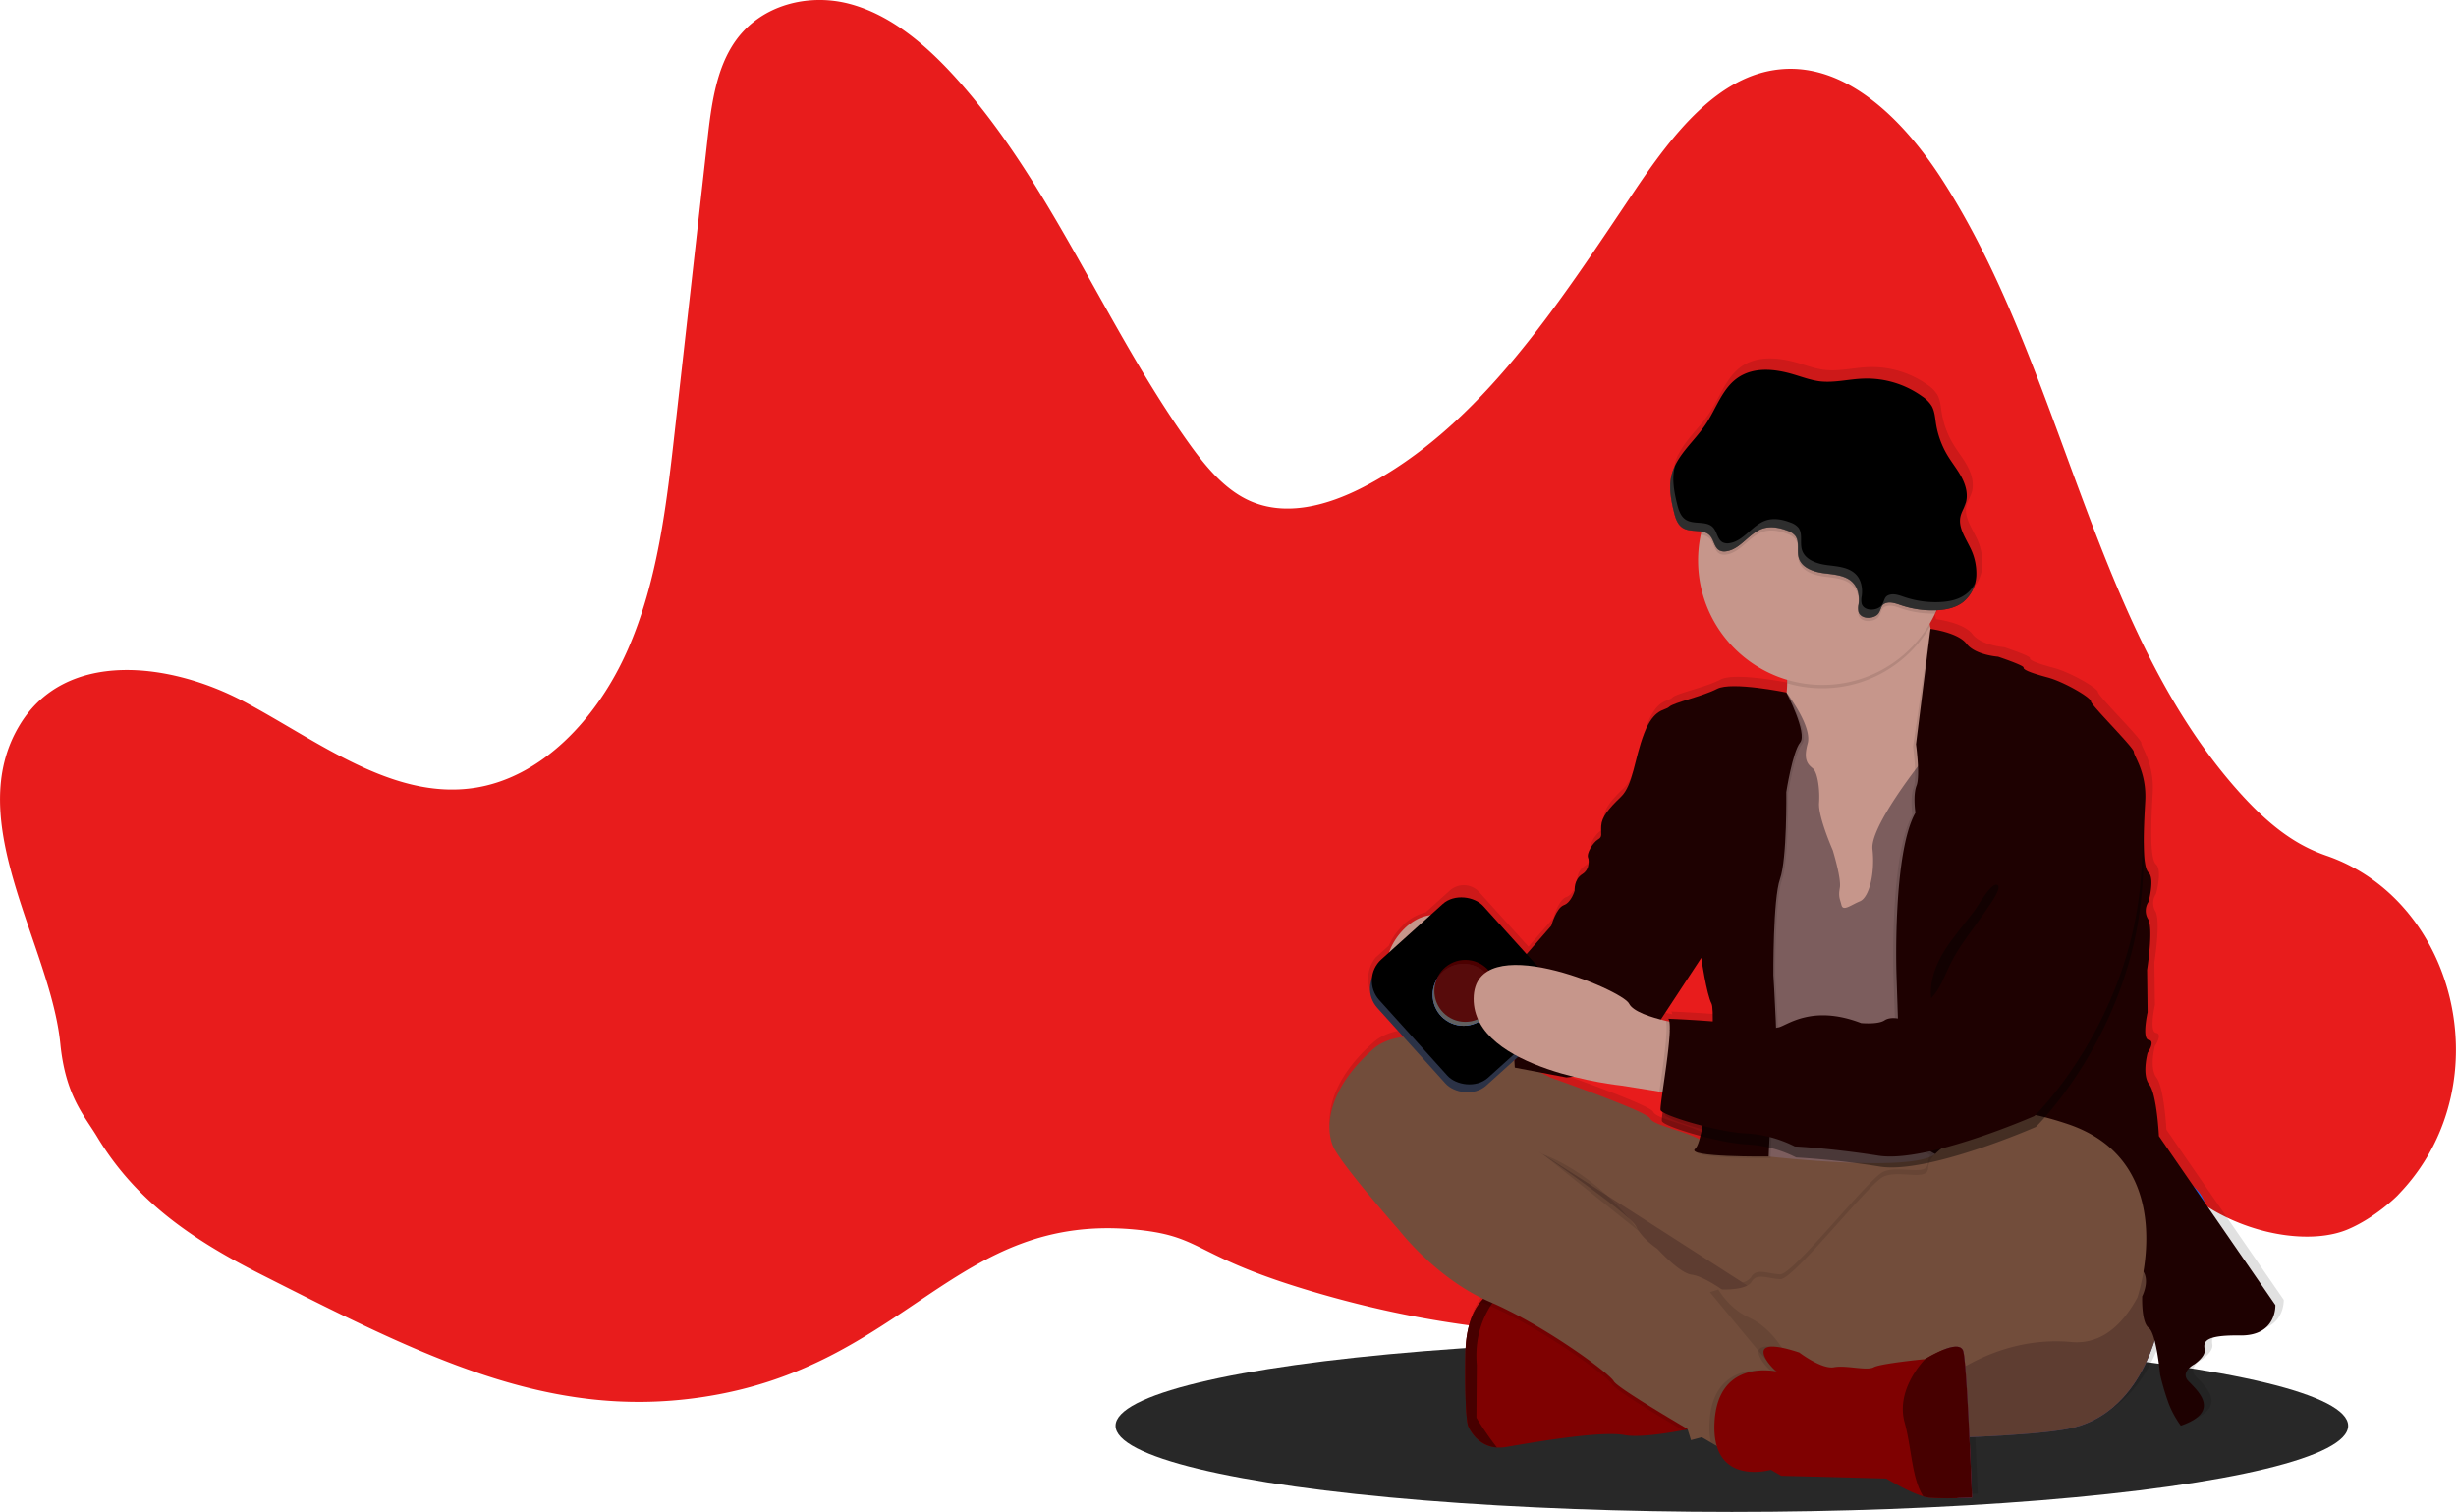 <svg xmlns="http://www.w3.org/2000/svg" viewBox="0 0 1075.94 662.31"><defs><style>.cls-1{fill:#e50000;}.cls-1,.cls-17{opacity:0.89;}.cls-1,.cls-10,.cls-17,.cls-18,.cls-4{isolation:isolate;}.cls-2{opacity:0.84;}.cls-3{fill:#2271ff;}.cls-4{opacity:0.25;}.cls-5{opacity:0.12;}.cls-6{fill:#434175;}.cls-7{fill:#5e3d31;}.cls-8{fill:#7f0101;}.cls-9{fill:#470000;}.cls-10{opacity:0.1;}.cls-11{fill:#724d3b;}.cls-12{fill:#c6968b;}.cls-13{fill:#7c5d5d;}.cls-14{fill:#1e0101;}.cls-15{fill:#30374e;}.cls-16{fill:#606060;}.cls-17{fill:#560000;}.cls-18{opacity:0.4;}.cls-19{fill:#565387;}.cls-20{opacity:0.45;}.cls-21{fill:#656566;}</style></defs><g id="Layer_2" data-name="Layer 2"><path class="cls-1" d="M40,442.29c20.16-32.93,65.75-27.19,98.08-10s64.59,42.85,100.17,37.92c30-4.16,54.6-30.32,67.89-60.5S323.29,345.5,327,312.17q7.05-62.81,14.09-125.7c1.72-15.33,3.75-31.51,12.37-43.64,11.39-16,32.27-20.92,50.13-16.11s33.09,17.71,46.12,32.1c41.74,46.08,65.39,108.37,101.88,159.65,7.43,10.44,15.82,20.76,26.92,25.8,16,7.25,34.37,2.12,50-5.95,51-26.29,85.26-79.94,118.93-130,16.38-24.33,36.35-50.35,63.6-53,28.67-2.85,53.56,21.58,70.41,47.45,54.08,83.24,65.67,196.88,131,269.49,8.11,9,17.06,17.32,27.37,22.9a70.88,70.88,0,0,0,10.6,4.66c57,19.72,76,98.92,33.84,145.89-.91,1-1.84,2-2.78,3,0,0-9.53,9.66-21.81,14.83-14.75,6.2-39.05,3.17-59-8.46C978,641.79,976.88,626.61,966.16,627c-17.16.62-17.24,39.59-41,64.8-21.54,22.81-63.63,22.2-146.92,20.05-64.69-1.67-109.67-3.15-168.44-20.05-56.17-16.15-50.49-25-79.92-28.08-80.76-8.5-101.12,60.36-192.24,73.44-66.75,9.58-121.18-18-192.24-54C114.28,667.41,90.3,650.47,73.78,623c-5.67-9.43-13.86-17.9-16.15-40.8C53.27,538.54,14.11,484.53,40,442.29Z" transform="translate(-31.2 -124.96)"/></g><g id="b759170a-51c3-4e2f-999d-77dec9fd6d11"><ellipse class="cls-2" cx="758.7" cy="624.58" rx="269.99" ry="37.73"/><path class="cls-3" d="M936.12,655.57c4.53,7.51,31.28,21.07,31.28,21.07s.44-30-4.09-37.5a15.88,15.88,0,1,0-27.19,16.43Z" transform="translate(-31.2 -124.96)"/><path class="cls-3" d="M994,704.48c-8.51,2.14-37.05-7.06-37.05-7.06s20.79-21.61,29.3-23.74a15.88,15.88,0,0,1,7.75,30.8Z" transform="translate(-31.2 -124.96)"/><path class="cls-4" d="M936.12,655.57c4.53,7.51,31.28,21.07,31.28,21.07s.44-30-4.09-37.5a15.88,15.88,0,1,0-27.19,16.43Z" transform="translate(-31.2 -124.96)"/><path class="cls-4" d="M994,704.48c-8.51,2.14-37.05-7.06-37.05-7.06s20.79-21.61,29.3-23.74a15.88,15.88,0,0,1,7.75,30.8Z" transform="translate(-31.2 -124.96)"/><path class="cls-3" d="M966.34,659.07c1.1,8.71,20.06,31.94,20.06,31.94s12.56-27.23,11.45-35.94a15.88,15.88,0,1,0-31.51,4Z" transform="translate(-31.2 -124.96)"/><path class="cls-5" d="M1031.67,694.36l-51.39-74.53s-1-18.45-4.32-22.76-.72-13.9-.72-13.9,3.6-5.27.48-5.75-.48-12.23-.48-12.23L975,546.5s2.88-18,.48-22.28a7.06,7.06,0,0,1,.24-7.67s2.88-10.31,0-12.94-2.16-18.7-1.44-31.4-5-19.89-5-21.81-19-20.61-19-22.28-12-8.63-19.21-10.55-10.81-3.35-10.57-4.31-11.29-4.79-11.29-4.79-10.09-.72-13.94-5.76-15.59-6.48-15.93-6.53c-.07-.33-.15-.67-.22-1s-.15-.72-.22-1.08c.91-1.53,1.75-3.09,2.51-4.7.23-.49.45-1,.66-1.46,4.21-.19,8.53-1.09,11.83-3.67a16.11,16.11,0,0,0,5.75-11.49A25.28,25.28,0,0,0,896.79,360c-2.1-4.32-5.19-8.79-4.13-13.47.47-2,1.68-3.8,2.3-5.78,1.17-3.75.09-7.87-1.73-11.35s-4.35-6.54-6.37-9.91a38.72,38.72,0,0,1-5.07-14c-.41-2.6-.57-5.34-1.88-7.63a14.22,14.22,0,0,0-4.21-4.25,42.07,42.07,0,0,0-25.82-7.83c-6.54.23-13.06,2-19.55,1.19-3.91-.48-7.64-1.87-11.42-3-8.06-2.38-17.35-3.36-24.37,1.25S784.73,298.91,780,306c-4.2,6.28-10.36,11.54-13.56,18.18a1.43,1.43,0,0,1,.1-.38,21.5,21.5,0,0,0-1.79,4.84c-1.22,5.22-.2,10.68,1.07,15.89.65,2.69,1.55,5.61,3.88,7.1s5.63,1.16,8.39,1.65c-.1.45-.22.91-.32,1.37a54.89,54.89,0,0,0,38.09,64v1.46a37.8,37.8,0,0,1-.25,4.12h0s-24.15-5-30.64-1.6-19.22,6-21.14,7.9-6.72.48-11,11.75-4.8,22.76-10.33,28-8.4,8.87-8.64,12.71.72,4.79-1.45,6-5.28,6.23-4.32,8.15c0,0,1.2,4.79-2.64,7.18s-3.37,7.19-3.37,7.19-1.44,5.28-4.8,6.47-5.53,9.11-5.53,9.11L700.8,539.64l-21.59-23.9a9.1,9.1,0,0,0-12.85-.66l-10.6,9.56A20.9,20.9,0,0,0,645.15,531a27.29,27.29,0,0,0-5.49,8.18l-5.81,5.22a14.76,14.76,0,0,0-1.49,16.28l13.83,15.29.09.13c-5.23.66-9.85,2.34-13.38,5.45-20.65,18.21-20.9,35-17.77,42.65s29.3,37.15,29.3,37.15,15.21,19.77,37.17,30.29h0l-.17.17c-.43.46-.86,1-1.28,1.5l-.36.46-.33.46-.39.58c-.11.15-.21.31-.31.47s-.28.45-.41.69l-.27.46c-.16.3-.33.61-.49.93l-.16.31c-.2.42-.4.85-.59,1.3-.07.16-.13.33-.2.49-.12.31-.25.63-.37,1s-.15.41-.22.62-.21.62-.31.94-.14.45-.2.67-.2.7-.29,1.06-.11.42-.17.65c-.13.55-.26,1.12-.37,1.72a4.23,4.23,0,0,1-.12.68q-.12.6-.21,1.23c0,.29-.08.58-.12.87s-.1.79-.15,1.19L674,711c0,.44-.08.9-.11,1.36a4.74,4.74,0,0,1,0,.84c0,.76-.08,1.52-.09,2.32-.48,28,1.16,32.11,1.16,32.11s3.39,8.93,12.75,9.57a16.2,16.2,0,0,0,4.11-.22c12.49-2.16,41.79-7.19,52.12-5.27,6.21,1.15,17.71-.55,25.9-2.1l2.15-.41,1.5,4.76,4.75-1.3,4,2.33,2.55,1.46c4.74,16.08,24,10.6,24,10.6l4.52,2.62,46.36,1.2s10,6,16.41,7.88a15.36,15.36,0,0,0,2.33.51,107.12,107.12,0,0,0,12.92.24c3.55-.09,6.3-.24,6.3-.24s-.47-12.59-1.15-26.68c17.72-.74,33.43-1.85,42.94-3.52,24.76-4.35,35.09-26.86,38.89-38.89a114.11,114.11,0,0,1,2.43,14.93A106.18,106.18,0,0,0,984.56,738a43.86,43.86,0,0,0,5.28,9.58c18.26-6.23,7.21-15.57,3.36-19.65s2.65-7.43,2.65-7.43,5-3.35,4.56-6.47-.72-6.47,15.61-6.23S1031.67,694.36,1031.67,694.36ZM778,541.36c.21,1.37,2.49,16.14,4.55,20,.43.82.6,3.73.54,7.89-9.68-.77-19.76-1.18-19.76-1.18a2.34,2.34,0,0,1,.52,1.23l-1.52-.34-2.21-.54L778,541.3Zm-35.32,56.2,16.75,2.66,1.41.22a55.32,55.32,0,0,0-.87,7.91c0,.25.38.55.92.9a22.34,22.34,0,0,0-.33,4c.27,1.33,8.1,4.19,17.08,6.57-.12.48-.24.94-.36,1.37h0c-7.93-4.17-20.43-6.12-21.87-9.22s-44-18-44-18-1.55-.82-4.23-2.12l11.2,2.12,3.08-.31a167.73,167.73,0,0,0,21.22,3.88Z" transform="translate(-31.2 -124.96)"/><path class="cls-6" d="M977,704.79S970.33,745,936.52,751s-146.66,4.76-146.66,4.76-64.52-9.28-87.85-63.8-38.33-76.19-18.33-77.14,127.85,36.43,134,36.9S982.94,568.84,977,704.79Z" transform="translate(-31.2 -124.96)"/><path class="cls-7" d="M977,704.79S970.33,745,936.52,751s-146.66,4.76-146.66,4.76-64.52-9.28-87.85-63.8-38.33-76.19-18.33-77.14,127.85,36.43,134,36.9S982.94,568.84,977,704.79Z" transform="translate(-31.2 -124.96)"/><path class="cls-8" d="M674.35,749.54s3.37,8.88,12.64,9.51a16.32,16.32,0,0,0,4.07-.22c12.38-2.14,41.43-7.14,51.66-5.24,6.16,1.15,17.55-.55,25.66-2.08,5.4-1,9.34-2,9.34-2S768.2,717.85,767,716.9,724.15,691,724.15,691l-33-2.37h-.1s-6.11.41-11.18,6.57c-3.49,4.21-6.48,11.13-6.68,22.47C672.73,745.49,674.35,749.54,674.35,749.54Z" transform="translate(-31.2 -124.96)"/><path class="cls-9" d="M674.35,749.54s3.37,8.88,12.64,9.51A136,136,0,0,1,678,746l.17-23.09c-1.47-17.29,6.62-28.36,13-34.27h-.1s-17.38,1.18-17.86,29S674.35,749.54,674.35,749.54Z" transform="translate(-31.2 -124.96)"/><path class="cls-10" d="M817.48,699.07l30.71-24,48.33-47.62s-5.22-.25-13.09-.59c-2,1.25-7.45,5.18-7.65,10-.24,5.82-13.07.4-19.73,3.73s-39.28,45.08-45,44.81-10.23-2.9-12.62,1.15c0,.09-.11.17-.17.26Z" transform="translate(-31.2 -124.96)"/><path class="cls-10" d="M679.88,695.17c1.09.53,2.19,1,3.32,1.52,23.34,10,52.14,31,54.29,34.76,1.3,2.32,18,12.46,30.89,20.06,5.4-1,9.34-2,9.34-2S768.2,717.85,767,716.9,724.15,691,724.15,691l-33-2.37h-.1S685,689,679.88,695.17Z" transform="translate(-31.2 -124.96)"/><path class="cls-11" d="M615.12,626.93c3.09,7.62,29,36.91,29,36.91s16.42,21.42,39.76,31.42,52.14,31,54.28,34.76c1.38,2.45,20,13.65,33.08,21.35l2.93,1.71,6.5,3.77,3.44,2s8-6.4,15.91-12.84,15.63-12.75,15.76-13.11c.23-.71,3.32-8.81,2.61-9.28-.37-.25-2-3.55-5-7.37a33.78,33.78,0,0,0-12.13-10c-11-5-15.71-16.38-15.71-16.38s-1-.76-2.63-1.76c-2.82-1.78-7.35-4.34-10.7-4.77-5.25-.66-15-11.37-15-11.37s-6.67-4.29-9.29-9.76c-2.5-5.22-39.42-30.58-42.84-32.92l89.51,57.48L816,700.54l30.71-24,48.34-47.62s-6.5-.32-16-.72c-23.49-1-65.21-2.61-70.48-1.42a40.08,40.08,0,0,1-13.1.85s-11.88.54-19.74-3.61-20.25-6.09-21.68-9.16S710.5,597,710.5,597s-57.37-30.47-77.85-12.37S612,619.32,615.12,626.93Z" transform="translate(-31.2 -124.96)"/><path class="cls-12" d="M800.1,452.19l7.38,24.52L817,531.94l35,2.38,10.13-16.8,10.15-16.77s6.3-22.32,10.83-43.91c4-19.1,6.62-37.64,2.26-39.65-3.86-1.79-6.4-8.22-8-15.14-.21-.85-.4-1.72-.58-2.59a134.29,134.29,0,0,1-2.32-17.75s-73.33-3.8-63.09,26.43a48.11,48.11,0,0,1,2.76,16.08,37.26,37.26,0,0,1-.25,4.09A34.3,34.3,0,0,1,800.1,452.19Z" transform="translate(-31.2 -124.96)"/><path class="cls-13" d="M784.86,448.14l2.62,41.66,5.95,35.47,6.67,16.43,5.95,89.88s57.41,6.64,71.37-.12a6.12,6.12,0,0,0,2.53-2c16.86-25.43,11.33-99.19,11.33-99.19l6.43-47.63-4.29-24.72-10.35-1.1-8-.85s-1.8,2.22-4.4,5.65c-7.06,9.32-20,27.65-19.17,35.3,1.18,10.48-1.43,21.19-5.48,22.86s-7.38,4.52-8.09,1.67-1.43-3.57-.72-7.62-3.1-16.43-3.1-16.43-6.42-14.52-6-20.71-.71-13.34-2.62-15-4.52-3.34-2.38-11-9.39-22.45-9.39-22.45Z" transform="translate(-31.2 -124.96)"/><path class="cls-10" d="M860.69,552.19l2.38,71.19L876.82,631a6.12,6.12,0,0,0,2.53-2c16.87-25.47,11.34-99.22,11.34-99.22l6.43-47.62-4.29-24.71-10.36-1.1c4-19.1,6.62-37.64,2.27-39.65-3.87-1.79-6.41-8.22-8.06-15.14h0l-7.4,50.4s.62,4.54.84,9.22c.17,3.48.11,7-.6,8.87C867.85,474.34,869,482,869,482c-4.29,7.56-6.43,21.57-7.48,35.1C860.15,535.05,860.69,552.19,860.69,552.19Z" transform="translate(-31.2 -124.96)"/><path class="cls-14" d="M876.91,400.46s12,1.49,15.8,6.49,13.81,5.69,13.81,5.69,11.43,3.81,11.19,4.76,3.33,2.39,10.48,4.29,19,8.81,19,10.48S966,452.4,966,454.31s5.72,9,5,21.66-1.43,28.57,1.43,31.19,0,12.86,0,12.86a7,7,0,0,0-.15,7.62c2.38,4.29-.47,22.15-.47,22.15l.23,18.57s-2.62,11.66.48,12.14-.48,5.71-.48,5.71-2.62,9.53.72,13.81S977,622.64,977,622.64l51,74s.72,13.57-15.47,13.33-16,3.1-15.48,6.19-4.52,6.43-4.52,6.43-6.43,3.33-2.62,7.38,14.76,13.33-3.33,19.52a43.28,43.28,0,0,1-5.24-9.52,106.42,106.42,0,0,1-3.81-12.85s-1.67-18.1-5-20.48-2.86-13.81-2.86-13.81,4.76-9.28-1.9-13.09-103.43-57.33-103.43-57.33L862,551.22s-1.67-52.61,8.33-70.23c0,0-1.19-7.62.48-11.9s-.24-18.1-.24-18.1Z" transform="translate(-31.2 -124.96)"/><path class="cls-10" d="M814.51,429s-23.93-4.93-30.36-1.6-19,6-21,7.86-6.67.48-10.95,11.67S747.43,469.56,742,474.8s-8.33,8.81-8.57,12.62.71,4.76-1.43,6-5.24,6.19-4.29,8.1,49.61,43.75,49.61,43.75,2.39,16,4.53,20-2.38,59.76-7.14,63.57,32.14,3.46,32.14,3.46,1.66-36.55,3.09-38.46-1-41-1-41-.24-33.33,2.86-42.14,2.75-38.06,2.75-38.06,2.74-17.57,6.07-21.67S814.51,429,814.51,429Z" transform="translate(-31.2 -124.96)"/><path class="cls-14" d="M813.8,428.31s-23.94-4.93-30.37-1.6-19,6-20.95,7.86-6.66.47-11,11.66-4.76,22.62-10.24,27.86-8.33,8.81-8.57,12.62.72,4.76-1.42,6-5.24,6.19-4.29,8.09,49.52,43.81,49.52,43.81,2.38,16,4.52,20-2.38,59.75-7.14,63.56S806,631.58,806,631.58s1.67-36.55,3.1-38.45-1-41-1-41S807.87,518.8,811,510s2.75-38.1,2.75-38.1,2.74-17.57,6.06-21.66S813.8,428.31,813.8,428.31Z" transform="translate(-31.2 -124.96)"/><path class="cls-10" d="M811.28,408.14A48.11,48.11,0,0,1,814,424.22a54.62,54.62,0,0,0,62.65-24.76,134.29,134.29,0,0,1-2.32-17.75S801.05,377.91,811.28,408.14Z" transform="translate(-31.2 -124.96)"/><path class="cls-12" d="M775.1,370.52a54.52,54.52,0,1,0,1.18-11.33A54.52,54.52,0,0,0,775.1,370.52Z" transform="translate(-31.2 -124.96)"/><path class="cls-14" d="M740.1,496.7,727,500.75s1.19,4.76-2.62,7.14-3.33,7.15-3.33,7.15-1.43,5.23-4.76,6.42-5.48,9-5.48,9l-11,12.62s-4,3.33-3.33,5-4.29,2.14-4.29,2.14l2.62,42.42,22.62,4.29,14-1.43,11.43-4.29,10-6,4.56-11.57,20-30.47Z" transform="translate(-31.2 -124.96)"/><path class="cls-12" d="M696.58,551.64s-29-41.91-50.71-19.29,8.81,59.28,16,58.09S703,587.35,703,587.35Z" transform="translate(-31.2 -124.96)"/><rect class="cls-15" x="641.62" y="527.57" width="61.42" height="69.8" rx="12.62" transform="translate(-234.84 470.16) rotate(-42.05)"/><rect class="cls-10" x="641.62" y="527.57" width="61.42" height="69.8" rx="12.62" transform="translate(-234.84 470.16) rotate(-42.05)"/><rect x="642.44" y="524.12" width="61.42" height="69.8" rx="12.62" transform="translate(-232.32 469.82) rotate(-42.05)"/><circle class="cls-3" cx="641.19" cy="435.78" r="13.57"/><circle class="cls-16" cx="641.19" cy="435.78" r="13.57"/><circle class="cls-17" cx="641.95" cy="434.06" r="13.57"/><path class="cls-12" d="M676.78,562.41c-.24,31.43,64.76,38.09,64.76,38.09l16.6,2.64,7.44,1.18,3.1-30.68s-3.41-.51-7.67-1.5c-6.29-1.47-14.44-4-16.15-7.55C742,558.64,677,531,676.78,562.41Z" transform="translate(-31.2 -124.96)"/><path class="cls-10" d="M776.28,359.19a6.48,6.48,0,0,1,4,1.78c1.84,1.95,1.94,5.41,4.33,6.61a4.93,4.93,0,0,0,2.84.33c6.33-.9,10-8,16.07-10,3.46-1.12,7.27-.39,10.65.91a8,8,0,0,1,3.53,2.27c2,2.63.61,6.5,1.55,9.69,1.31,4.42,6.59,6.18,11.16,6.76s9.72.9,12.77,4.35c2.16,2.45,2.71,6,2.27,9.21a7.28,7.28,0,0,0,0,3.41c1.26,3.57,7.44,3,9,.22,1.18-2.05.82-3.75,3.6-4.32,1.88-.39,4.09.4,5.83,1A42.71,42.71,0,0,0,879,393.73a54.53,54.53,0,1,0-98.86-46.06A55.18,55.18,0,0,0,776.28,359.19Z" transform="translate(-31.2 -124.96)"/><path d="M845.42,393.07a7.28,7.28,0,0,1,0-3.41c.43-3.23-.11-6.77-2.27-9.21-3-3.45-8.2-3.78-12.77-4.35s-9.85-2.33-11.16-6.75c-.94-3.19.48-7.07-1.55-9.7a7.82,7.82,0,0,0-3.52-2.26c-3.39-1.31-7.2-2-10.66-.92-6.07,2-9.74,9.12-16.07,10a4.93,4.93,0,0,1-2.84-.33c-2.39-1.2-2.49-4.66-4.33-6.6-2.89-3.06-8.38-1.09-11.92-3.36-2.31-1.49-3.2-4.38-3.84-7.05-1.26-5.18-2.27-10.61-1.06-15.79,2.07-8.86,10-14.93,15-22.49,4.71-7.05,7.35-16,14.43-20.64S809,286.6,817,289c3.74,1.11,7.44,2.49,11.31,3,6.44.79,12.9-1,19.38-1.18a41.62,41.62,0,0,1,25.59,7.77,14.17,14.17,0,0,1,4.18,4.23c1.29,2.28,1.46,5,1.85,7.58a38.77,38.77,0,0,0,5,13.93c2,3.35,4.51,6.39,6.32,9.85s2.87,7.55,1.71,11.27c-.61,2-1.82,3.73-2.27,5.74-1.06,4.65,2,9.09,4.09,13.38A25.17,25.17,0,0,1,897,377.23a16,16,0,0,1-5.7,11.41c-3.37,2.64-7.8,3.52-12.07,3.66A42.78,42.78,0,0,1,863.8,390c-1.75-.6-4-1.39-5.83-1-2.78.57-2.42,2.27-3.6,4.32C852.85,396.11,846.68,396.64,845.42,393.07Z" transform="translate(-31.2 -124.96)"/><path class="cls-10" d="M816.05,700.5l30.71-24,48.34-47.62s-6.5-.32-16-.72c-1.73,1.76-3.27,4-3.37,6.5-.24,5.82-13.07.41-19.73,3.74s-39.28,45.07-45,44.8-10.23-2.9-12.62,1.15c0,.09-.11.18-.17.27a6.72,6.72,0,0,1-3.63,2.15Z" transform="translate(-31.2 -124.96)"/><path class="cls-11" d="M754.15,698.83l15.43,49.26,2.42,7.74,7.35-2,16.2-4.45,72.16-19.82a62.87,62.87,0,0,0,26-6.93c13.75-7.48,29.26-11.24,44.84-9.78,9.54.89,20.15-3.22,29-19.48,0,0,20-59-30.48-76s-52.88,9-52.88,9-.26.14-.68.42c-2,1.25-7.45,5.18-7.65,10-.24,5.82-13.07.4-19.73,3.73s-39.28,45.08-45,44.81-10.23-2.9-12.62,1.15c0,.09-.11.17-.17.26-1.76,2.43-7.06,3-10.57,3.09-1.91.06-3.3,0-3.3,0L784,690l-3.74,1Z" transform="translate(-31.2 -124.96)"/><path class="cls-10" d="M758.14,603.14l7.44,1.18,3.1-30.68s-3.41-.51-7.67-1.5C762.14,576.39,759.58,593,758.14,603.14Z" transform="translate(-31.2 -124.96)"/><path class="cls-18" d="M952.82,459.64s22.14-6.43,16.66,56.43-46.42,102.57-46.42,102.57S875.92,639.35,854.73,636a363.19,363.19,0,0,0-36.66-4,53.76,53.76,0,0,0-21.43-5.71c-11.91-.48-36.9-7.86-37.38-10.24s6.19-37.38,3.33-40c0,0,33.33,1.37,36.67,3.78s8.09.68,11.66,0,14.53-10.21,36.19-1.87c0,0,7.38.71,10.24-1.19s7.44-.48,7.44-.48,4.49-1.67,5.18-2.67,6.42,0,6.42,0a2.54,2.54,0,0,0,3.4-1.17,2.3,2.3,0,0,0,.18-.5,15.55,15.55,0,0,1,3.33-5.23s6.43-36.19,18.57-49.76c0,0,3.57-3.1,2.62-6.91S924.28,452,952.82,459.64Z" transform="translate(-31.2 -124.96)"/><path class="cls-14" d="M952.28,454.8s22.14-6.43,16.67,56.43-46.48,102.61-46.48,102.61-47.14,20.71-68.33,17.38-36.66-4.05-36.66-4.05a53.76,53.76,0,0,0-21.43-5.71c-11.9-.48-36.9-7.86-37.38-10.24s6.19-37.38,3.34-40c0,0,33.33,1.37,36.66,3.78s8.1.68,11.67,0,14.52-10.2,36.19-1.87c0,0,7.38.71,10.23-1.19s7.45-.48,7.45-.48,4.46-1.67,5.17-2.62,6.43,0,6.43,0a2.53,2.53,0,0,0,3.39-1.16,3,3,0,0,0,.18-.5,15.6,15.6,0,0,1,3.33-5.24s6.43-36.19,18.57-49.76c0,0,3.57-3.1,2.62-6.9S923.66,447.18,952.28,454.8Z" transform="translate(-31.2 -124.96)"/><path class="cls-10" d="M780.28,691l31.44,38c.12-.11.2-.19.2-.22.24-.72,3.33-8.81,2.62-9.29s-6.19-12.38-17.14-17.38c-6.69-3-11.07-8.49-13.46-12.25Z" transform="translate(-31.2 -124.96)"/><path class="cls-10" d="M780.71,756.85l3.44,2s8-6.4,15.91-12.84,15.63-12.75,15.76-13.11c.23-.71,3.32-8.81,2.61-9.28-.37-.25-2-3.55-5-7.37-21.32-6-7.75,8.83-5.94,9.51,0,0-26-6-27.38,22.31A33.18,33.18,0,0,0,780.71,756.85Z" transform="translate(-31.2 -124.96)"/><path class="cls-8" d="M807,768.83l4.53,2.62,46,1.19s9.86,6,16.26,7.82a13.06,13.06,0,0,0,2.31.51,105.14,105.14,0,0,0,12.8.24c3.52-.09,6.25-.24,6.25-.24s-2.18-58-3.82-64c-.78-2.92-4.63-2.28-8.43-.82a55.27,55.27,0,0,0-8.23,4.17s-19.52,1.89-22.62,3.57-11.9-1-17.38,0-15.23-6.45-15.23-6.45c-26.67-8.8-11.67,7.62-9.77,8.34,0,0-25.94-6-27.37,22.31S807,768.83,807,768.83Z" transform="translate(-31.2 -124.96)"/><path class="cls-19" d="M873.43,746.45c.5,12,9.85,26.89,15.42,34.76,3.52-.09,6.25-.24,6.25-.24s-2.18-58-3.82-64c-.78-2.92-4.63-2.28-8.43-.82C878.28,724.75,873,736.78,873.43,746.45Z" transform="translate(-31.2 -124.96)"/><path class="cls-10" d="M873.43,746.45c.5,12,9.85,26.89,15.42,34.76,3.52-.09,6.25-.24,6.25-.24s-2.18-58-3.82-64c-.78-2.92-4.63-2.28-8.43-.82C878.28,724.75,873,736.78,873.43,746.45Z" transform="translate(-31.2 -124.96)"/><path class="cls-9" d="M865.57,748c3.16,11.58,3.13,24.57,8.17,32.42a13.06,13.06,0,0,0,2.31.51,105.14,105.14,0,0,0,12.8.24c3.52-.09,6.25-.24,6.25-.24s-2.18-58-3.82-64c-.78-2.92-4.63-2.28-8.43-.82a55.27,55.27,0,0,0-8.23,4.17S861.53,733.22,865.57,748Z" transform="translate(-31.2 -124.96)"/><path class="cls-10" d="M707.05,630.58s22.82,7.41,42.16,33.73Z" transform="translate(-31.2 -124.96)"/><g class="cls-20"><path class="cls-21" d="M892.51,344.9a4.1,4.1,0,0,1-.14.5,16.29,16.29,0,0,1-.79,2A14.71,14.71,0,0,1,892.51,344.9Z" transform="translate(-31.2 -124.96)"/><path class="cls-21" d="M763.39,333.35a21.7,21.7,0,0,1,1.77-4.81c-.12.41-.25.82-.35,1.24-1.21,5.18-.2,10.61,1.06,15.79.65,2.67,1.53,5.56,3.84,7.05,3.55,2.27,9,.29,11.92,3.35,1.84,1.95,1.94,5.41,4.34,6.61a4.93,4.93,0,0,0,2.84.33c6.32-.9,10-8,16.07-10,3.46-1.12,7.26-.39,10.65.92a7.82,7.82,0,0,1,3.52,2.26c2,2.63.61,6.51,1.55,9.69,1.31,4.42,6.59,6.18,11.16,6.75s9.72.9,12.77,4.36c2.16,2.44,2.71,6,2.27,9.21a7.55,7.55,0,0,0,0,3.41c1.26,3.57,7.44,3,9,.22,1.18-2.05.83-3.75,3.61-4.32,1.87-.39,4.08.4,5.82,1a42.78,42.78,0,0,0,15.38,2.31c4.27-.15,8.71-1,12.07-3.66a13.87,13.87,0,0,0,3.7-4.5,15.11,15.11,0,0,1-5.1,8.08c-3.36,2.64-7.79,3.52-12.07,3.66A42.72,42.72,0,0,1,863.84,390c-1.75-.6-4-1.39-5.83-1-2.78.57-2.43,2.27-3.6,4.32-1.62,2.82-7.79,3.35-9.06-.22a7.55,7.55,0,0,1,0-3.41c.44-3.23-.1-6.77-2.26-9.21-3.06-3.45-8.21-3.78-12.78-4.35s-9.85-2.33-11.15-6.75c-.95-3.19.48-7.07-1.55-9.7a7.85,7.85,0,0,0-3.53-2.26c-3.39-1.31-7.19-2-10.65-.92-6.08,2-9.75,9.12-16.07,10a4.93,4.93,0,0,1-2.84-.33c-2.4-1.2-2.5-4.66-4.34-6.6-2.89-3.06-8.37-1.09-11.91-3.36-2.32-1.49-3.2-4.38-3.85-7.05C763.18,344,762.17,338.53,763.39,333.35Z" transform="translate(-31.2 -124.96)"/></g><path class="cls-18" d="M896.2,523.9c-4.36,5.89-9.34,11.34-13.2,17.57s-6.59,13.5-5.78,20.78c4-4.1,5.82-9.76,8.34-14.9,4.26-8.7,10.64-16.08,16-24.08,1-1.53,7.61-10.35,4.28-10.77C903.1,512.15,897.69,521.89,896.2,523.9Z" transform="translate(-31.2 -124.96)"/></g></svg>